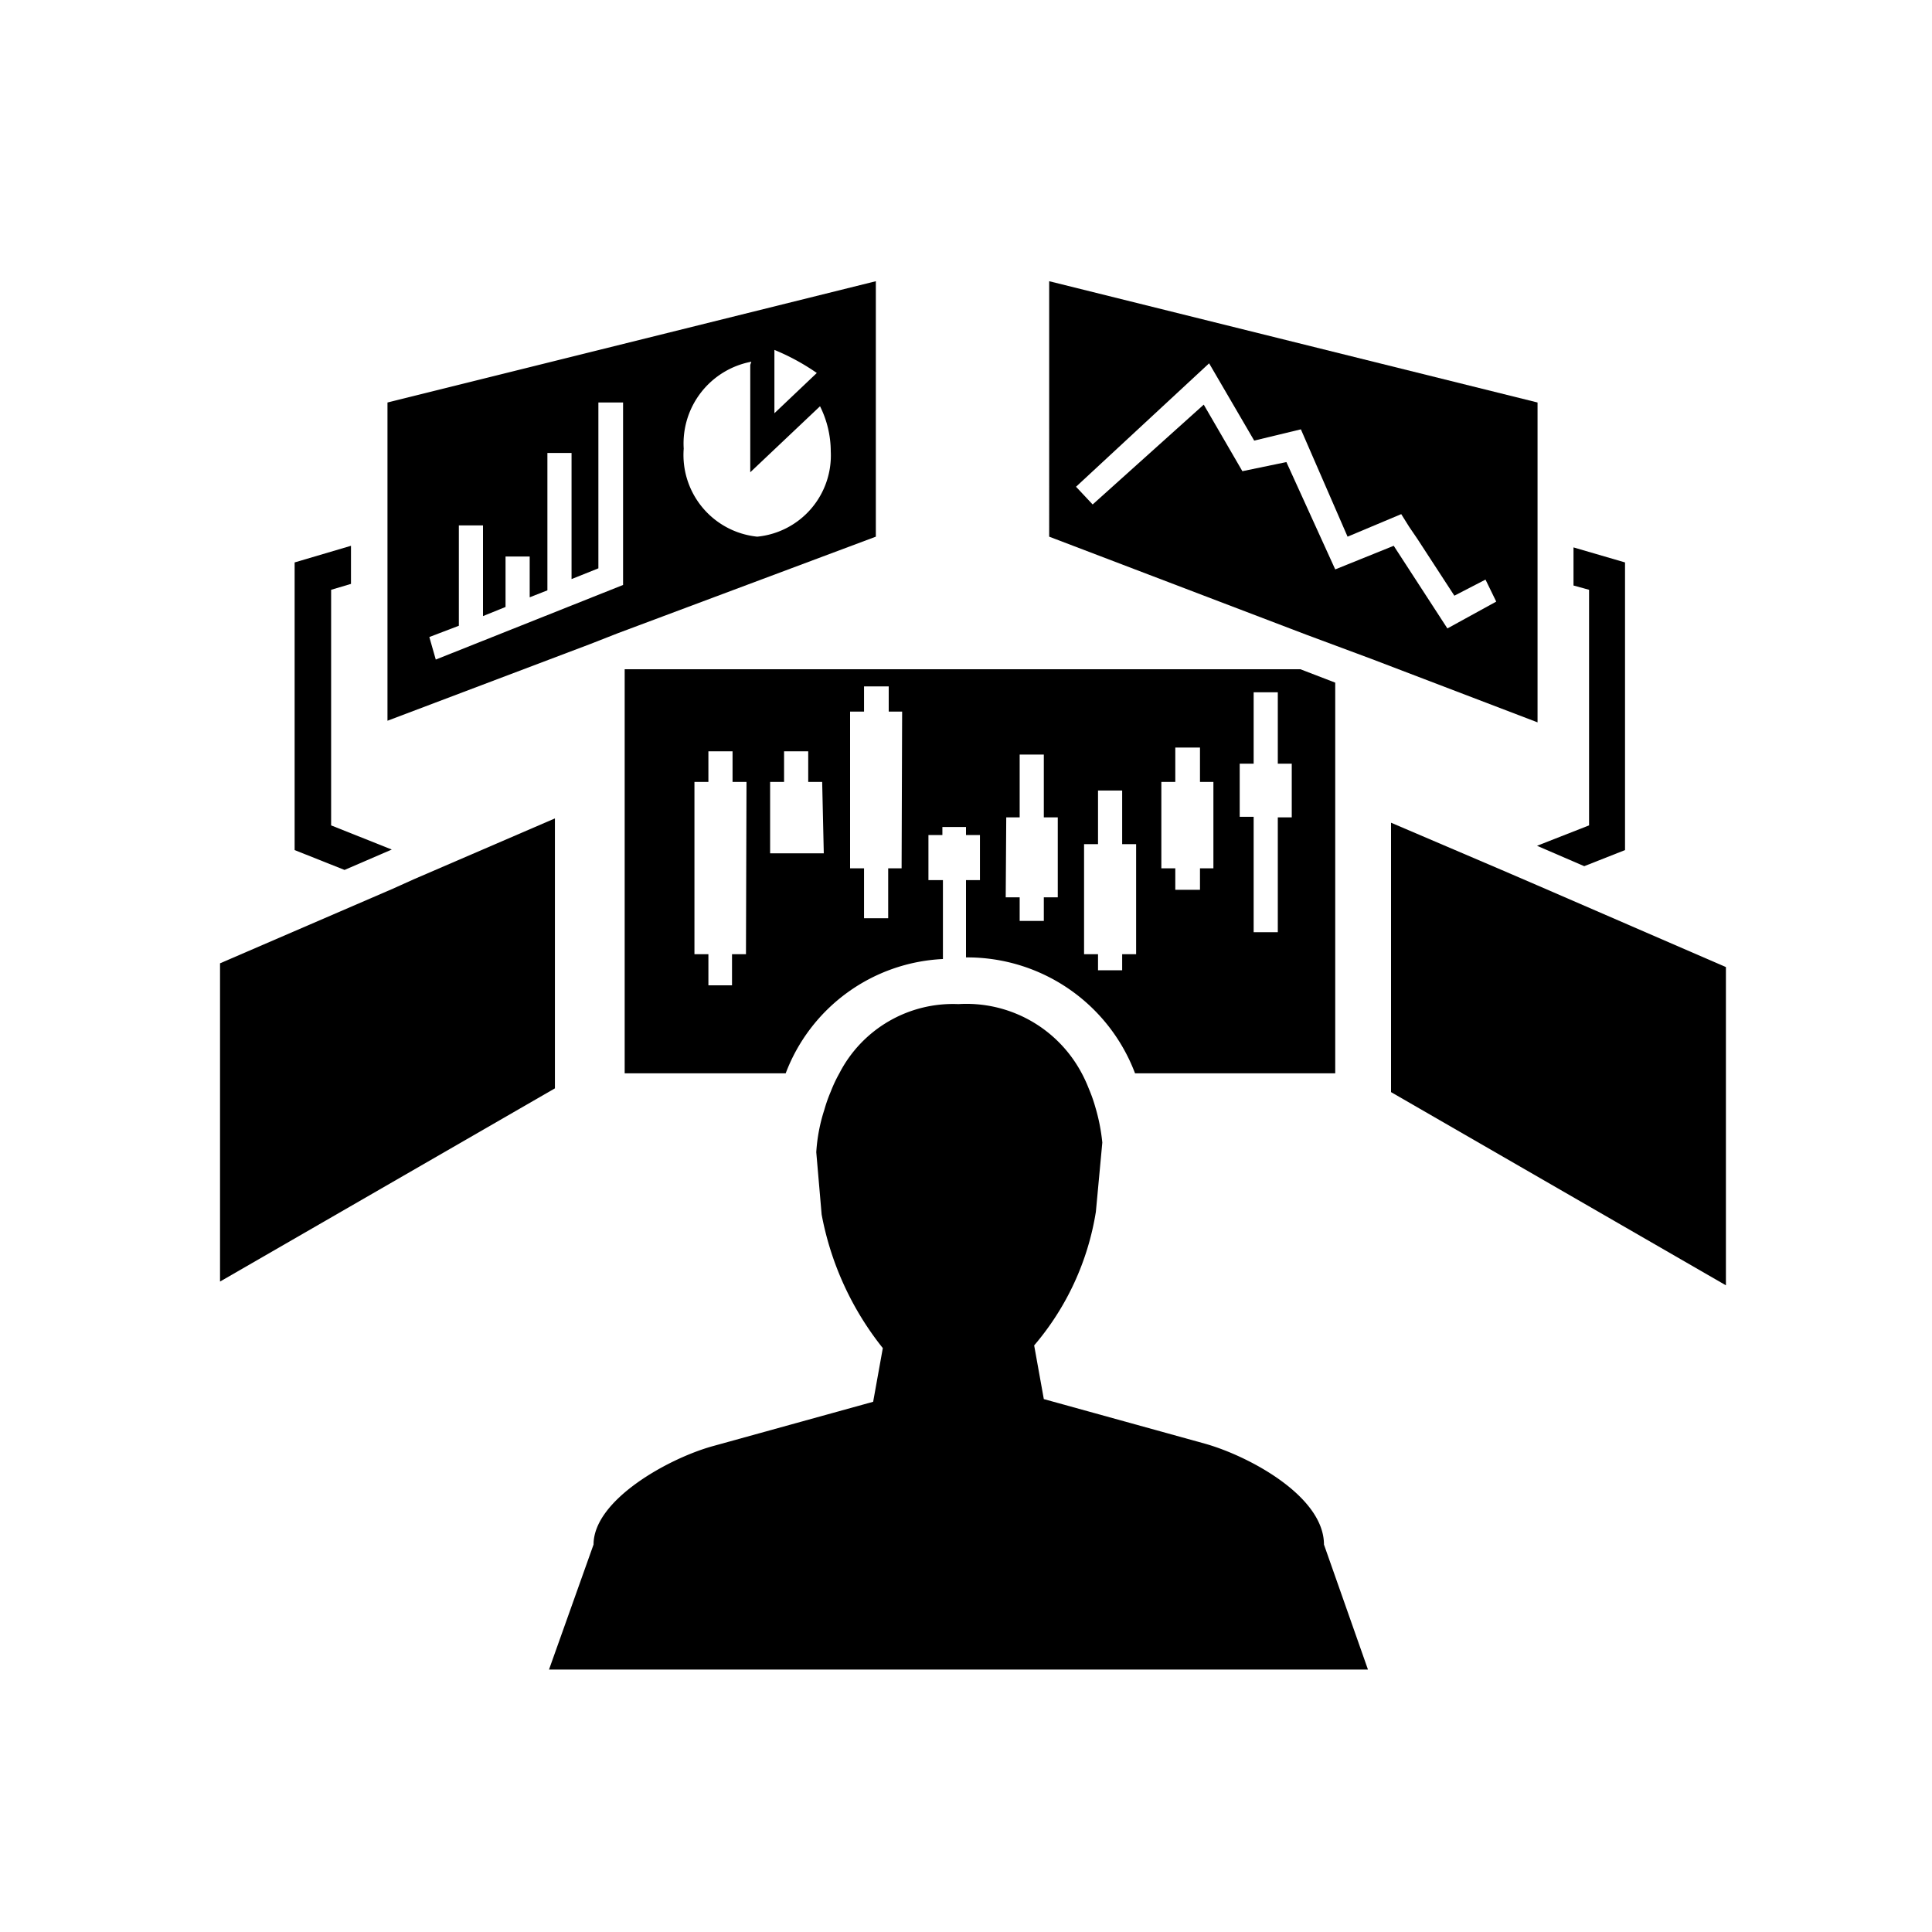 <svg xmlns="http://www.w3.org/2000/svg" aria-hidden="true" focusable="false" viewBox="0 0 36 36">
  <path d="M18,16.4v1.44A3.34,3.34,0,0,1,21.15,20h3.73V12.72l-.65-.25H11.64V20h3a3.3,3.3,0,0,1,2.93-2.13V16.4H17.3v-.84h.26v-.15H18v.15h.26v.84Zm-4.1,1.38h-.26v.58H13.2v-.58h-.26V14.57h.26V14h.45v.57h.26Zm1.45-1.88h-1V14.57h.26V14h.45v.57h.26Zm1.45.28h-.25v.93H16.1v-.93h-.26V13.26h.26v-.47h.46v.47h.25Zm6.3-1.95h.26V12.9h.45v1.33h.26v1h-.26v2.14h-.45V15.22h-.26Zm-1.46.34h.26v-.64h.46v.64h.25v1.61h-.25v.4h-.46v-.4h-.26ZM20.2,15.73h.26v-1h.45v1h.26v2.05h-.26v.3h-.45v-.3H20.2Zm-1.45-.5H19V14.06h.45v1.17h.26v1.49h-.26v.44H19v-.44h-.26Z"/>
  <polygon points="7.3 15.83 6.17 15.38 6.17 10.99 6.54 10.88 6.54 10.17 5.49 10.48 5.49 15.84 6.42 16.21 7.3 15.83"/>
  <polygon points="29.61 15.38 28.64 15.76 29.52 16.14 30.28 15.84 30.28 10.48 29.32 10.2 29.32 10.91 29.61 10.99 29.61 15.38"/>
  <path d="M28.65,10.71V7.5l-9.1-2.26V10l4.8,1.83,1.21.45,3.09,1.18Zm-1.68,1-1-1.54-1.09.44-.91-2-.82.17-.72-1.24L20.36,9.4l-.31-.33,2.48-2.3.84,1.44L24.24,8l.87,2,1-.42.15.24.15.22.69,1.06.58-.3.2.41Z"/>
  <path d="M11.51,11.8,16.32,10V5.24L7.22,7.5v5.93L11,12Zm2.92-5V6.52a4.12,4.12,0,0,1,.79.43l-.2.19-.59.56Zm-.45,0v2l1.3-1.23a1.89,1.89,0,0,1,.2.84A1.52,1.52,0,0,1,14.11,10a1.53,1.53,0,0,1-1.37-1.64A1.55,1.55,0,0,1,14,6.74ZM8.12,12.29,8,11.87l.55-.21V9.79H9v1.69l.42-.17v-.94h.45v.76L10.2,11V8.44h.45v2.35l.5-.2V7.5h.46v3.4Z"/>
  <polygon points="10.34 15.25 7.72 16.38 7.32 16.56 4.1 17.95 4.1 23.88 10.34 20.28 10.34 15.25"/>
  <polygon points="28.63 16.49 27.98 16.21 25.92 15.33 25.92 20.35 32.16 23.95 32.16 18.02 28.63 16.49"/>
  <path d="M22.45,26.9l-3-.83-.18-1a5.06,5.06,0,0,0,1.15-2.49l.12-1.29a3.54,3.54,0,0,0-.13-.66,2.79,2.79,0,0,0-.12-.34,2.6,2.6,0,0,0-.16-.34,2.43,2.43,0,0,0-2.27-1.24A2.38,2.38,0,0,0,15.64,20a2.6,2.6,0,0,0-.16.34,2.79,2.79,0,0,0-.12.34,3.19,3.19,0,0,0-.15.79l.1,1.16a5.65,5.65,0,0,0,1.14,2.49l-.18,1-3,.83c-.82.23-2.21,1-2.21,1.83l-.83,2.33H25.49l-.82-2.33C24.67,27.88,23.27,27.13,22.45,26.9Z"/>
</svg>